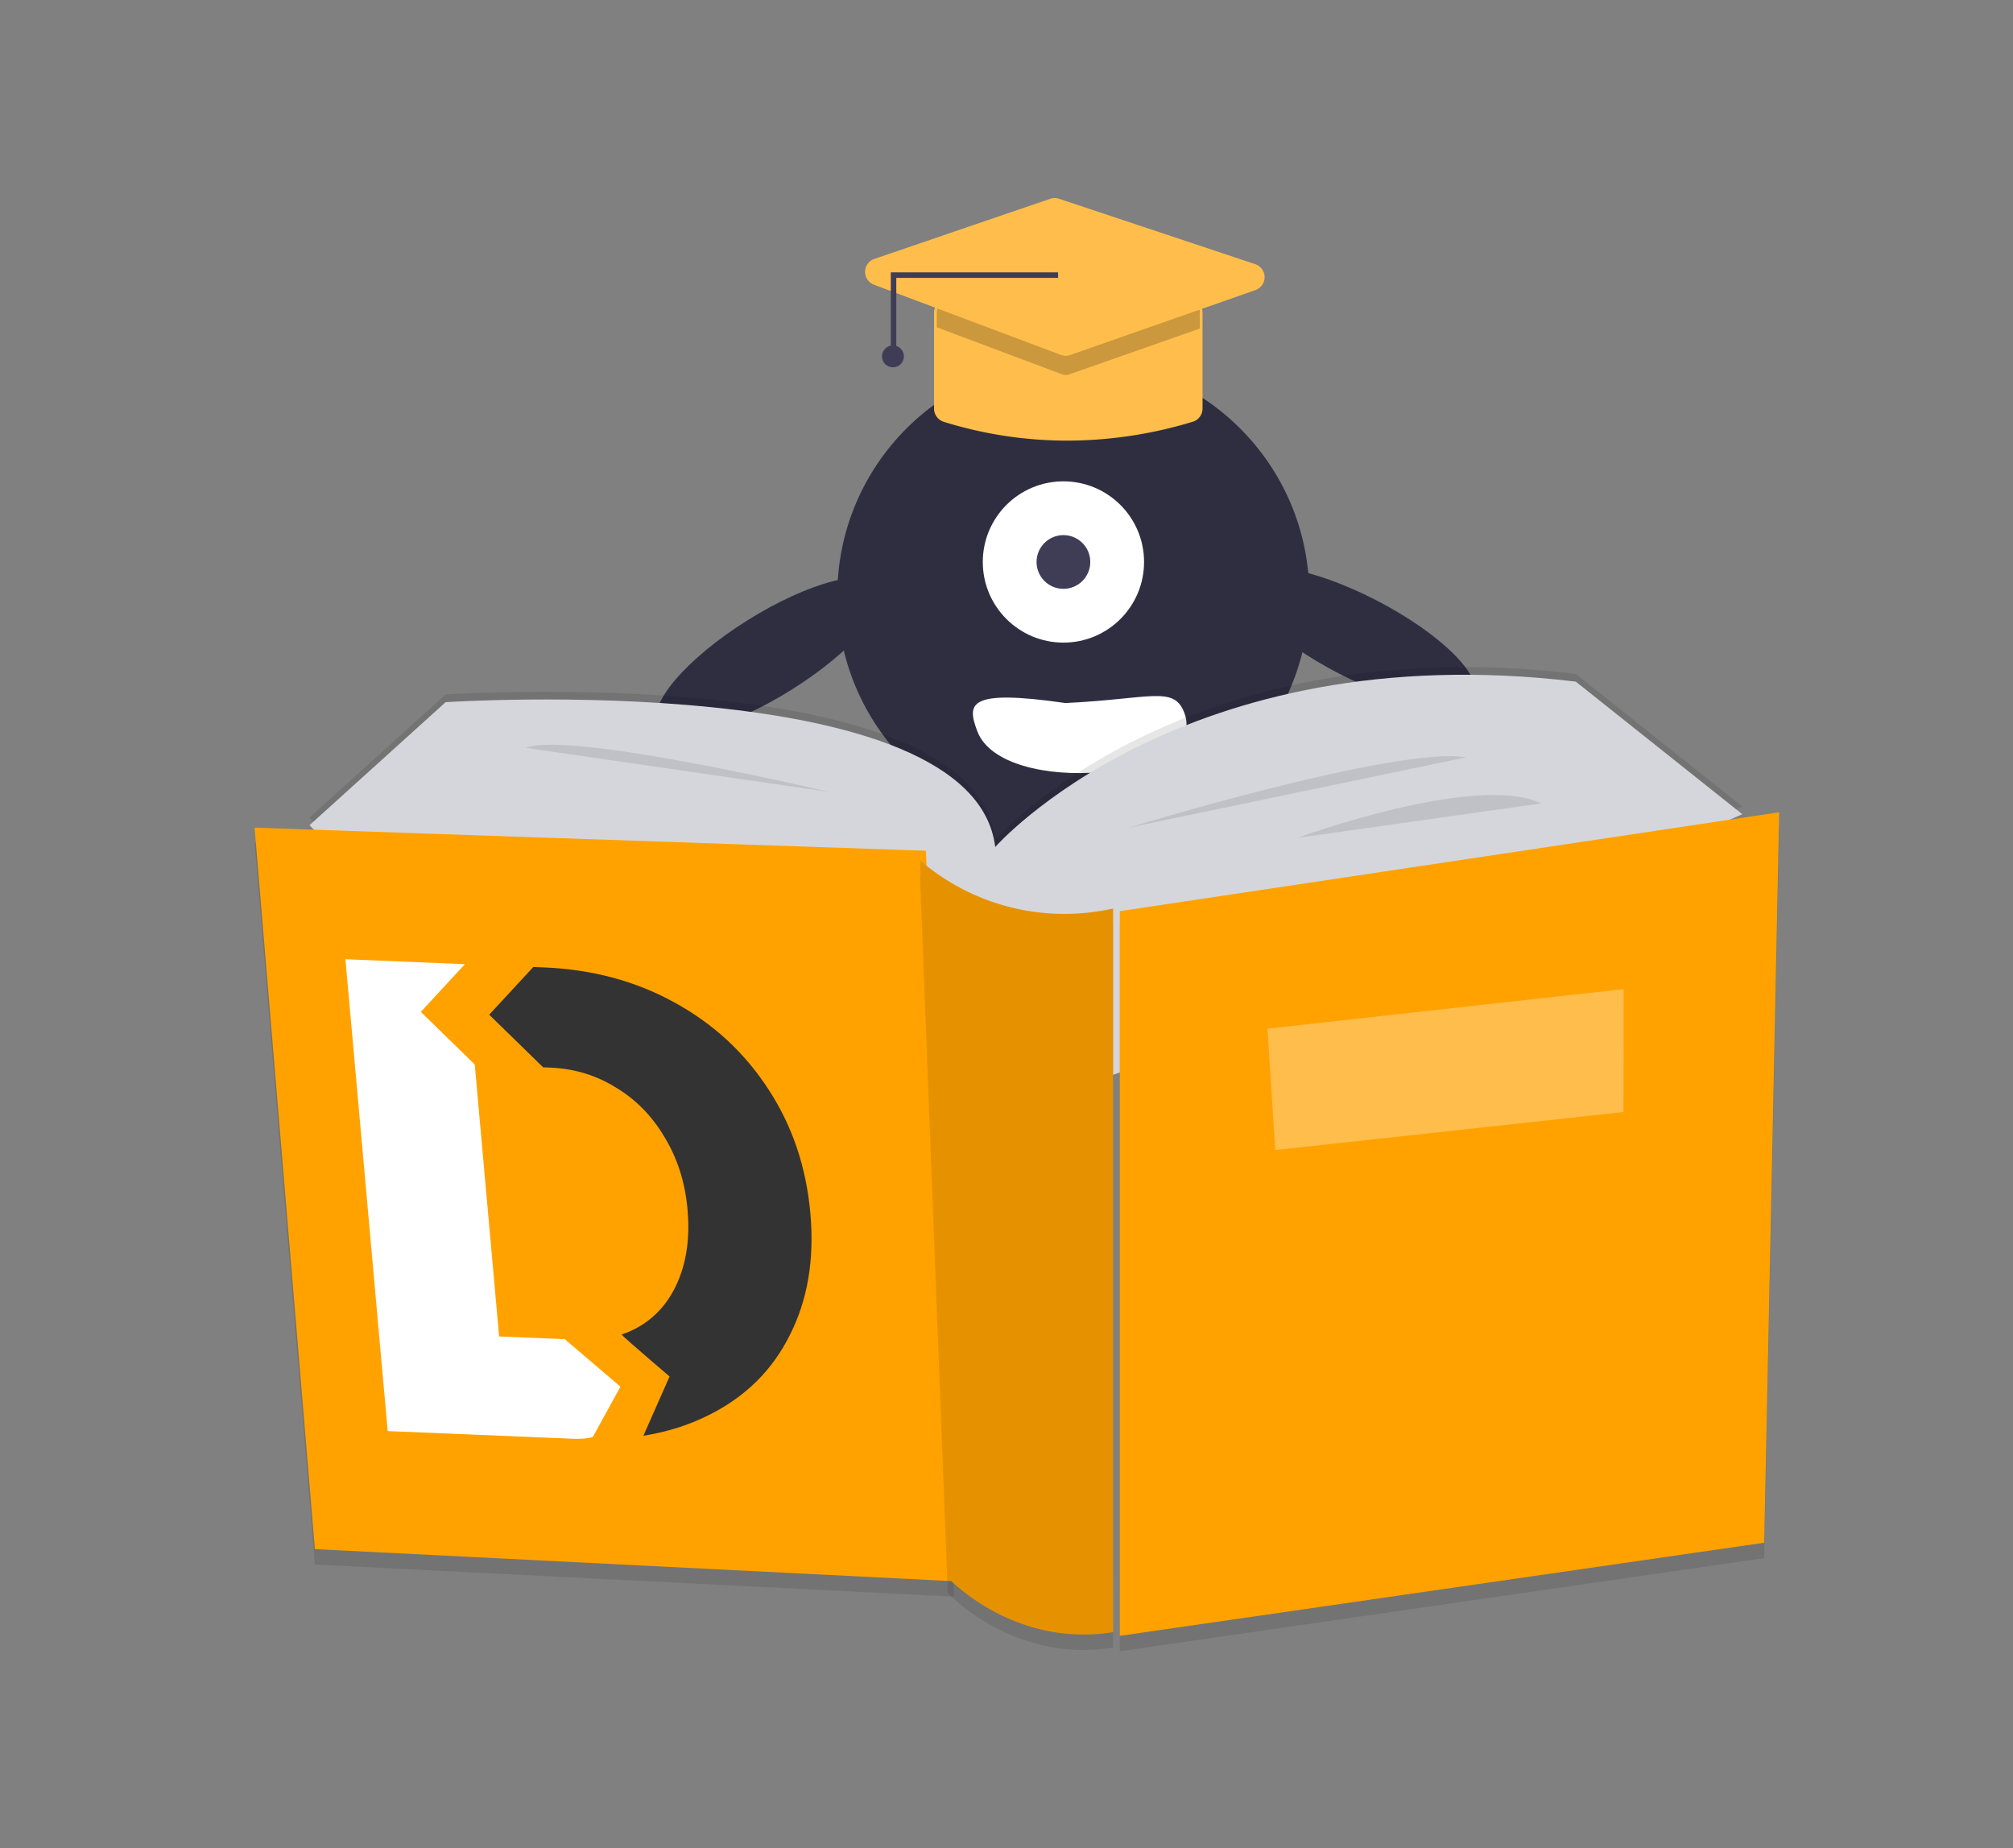 <?xml version="1.0" encoding="UTF-8" standalone="no"?>
<!-- Created with Inkscape (http://www.inkscape.org/) -->

<svg
   width="39.271mm"
   height="36.056mm"
   viewBox="0 0 39.271 36.056"
   version="1.1"
   id="svg24860"
   inkscape:version="1.1.1 (c3084ef, 2021-09-22)"
   sodipodi:docname="academic.svg"
   xmlns:inkscape="http://www.inkscape.org/namespaces/inkscape"
   xmlns:sodipodi="http://sodipodi.sourceforge.net/DTD/sodipodi-0.dtd"
   xmlns="http://www.w3.org/2000/svg"
   xmlns:svg="http://www.w3.org/2000/svg">
  <rect x="0" y="0" width="39.271" height="36.056" fill="#808080" stroke="none"/>
  <sodipodi:namedview
     id="namedview24862"
     pagecolor="#ffffff"
     bordercolor="#666666"
     borderopacity="1.0"
     inkscape:pageshadow="2"
     inkscape:pageopacity="0.0"
     inkscape:pagecheckerboard="0"
     inkscape:document-units="mm"
     showgrid="false"
     inkscape:zoom="3.7293833"
     inkscape:cx="95.324071"
     inkscape:cy="106.58599"
     inkscape:window-width="2560"
     inkscape:window-height="1387"
     inkscape:window-x="0"
     inkscape:window-y="25"
     inkscape:window-maximized="1"
     inkscape:current-layer="layer1" />
  <defs
     id="defs24857" />
  <g
     inkscape:label="Layer 1"
     inkscape:groupmode="layer"
     id="layer1"
     transform="translate(-115.776,-131.994)">
    <g
       id="g3166"
       transform="translate(0.558,0.37)">
      <circle
         cx="136.157"
         cy="143.239"
         r="4.604"
         fill="#2f2e41"
         id="circle11892-0-0"
         style="stroke-width:0.107" />
      <rect
         x="134.06"
         y="146.853"
         width="1.399"
         height="2.506"
         fill="#2f2e41"
         id="rect11894-6-7"
         style="stroke-width:0.107" />
      <rect
         x="136.857"
         y="146.853"
         width="1.399"
         height="2.506"
         fill="#2f2e41"
         id="rect11896-7-6"
         style="stroke-width:0.107" />
      <ellipse
         cx="135.225"
         cy="149.388"
         rx="1.166"
         ry="0.437"
         fill="#2f2e41"
         id="ellipse11898-0-8"
         style="stroke-width:0.107" />
      <ellipse
         cx="138.022"
         cy="149.329"
         rx="1.166"
         ry="0.437"
         fill="#2f2e41"
         id="ellipse11900-7-2"
         style="stroke-width:0.107" />
      <ellipse
         cx="192.013"
         cy="62.945"
         rx="2.554"
         ry="0.802"
         transform="rotate(27.32)"
         fill="#2f2e41"
         id="ellipse11902-3-3"
         style="stroke-width:0.107" />
      <ellipse
         cx="-191.479"
         cy="33.877"
         rx="0.802"
         ry="2.554"
         transform="rotate(-122.013)"
         fill="#2f2e41"
         id="ellipse11904-3-9"
         style="stroke-width:0.107" />
      <circle
         cx="135.964"
         cy="142.587"
         r="1.573"
         fill="#ffffff"
         id="circle11906-2-0"
         style="stroke-width:0.107" />
      <circle
         cx="135.964"
         cy="142.587"
         r="0.524"
         fill="#3f3d56"
         id="circle11908-1-3"
         style="stroke-width:0.107" />
      <path
         d="m 138.324,145.533 c 0.49,1.302 -3.55,1.658 -4.04,0.356 v 0 0 c -0.202,-0.539 -0.197,-0.826 1.72,-0.55 1.668,-0.08 2.118,-0.346 2.32,0.194 z"
         fill="#ffffff"
         id="path11910-4-8"
         style="stroke-width:0.149"
         sodipodi:nodetypes="csccccc" />
      <path
         d="m 136.039,140.22 a 8.133,8.133 0 0 1 -2.412,-0.368 0.27,0.27 0 0 1 -0.187,-0.256 v -1.874 a 0.268,0.268 0 0 1 0.267,-0.267 h 4.704 a 0.268,0.268 0 0 1 0.267,0.267 v 1.873 a 0.268,0.268 0 0 1 -0.19,0.256 8.465,8.465 0 0 1 -2.448,0.369 z"
         fill="#ffa200"
         id="path11916-0-3"
         style="fill:#ffbe4c;fill-opacity:1;stroke-width:0.107" />
      <path
         d="m 138.624,137.721 v 0.313 l -2.545,0.893 a 0.215,0.215 0 0 1 -0.146,-0.002 l -2.439,-0.916 v -0.288 a 0.214,0.214 0 0 1 0.214,-0.214 h 4.704 a 0.214,0.214 0 0 1 0.214,0.214 z"
         opacity="0.2"
         id="path11918-0-1"
         style="stroke-width:0.107" />
      <path
         d="m 136.008,138.564 a 0.268,0.268 0 0 1 -0.094,-0.017 l -3.645,-1.369 a 0.267,0.267 0 0 1 0.007,-0.503 l 3.43,-1.173 a 0.27,0.27 0 0 1 0.171,-8e-4 l 3.828,1.276 a 0.267,0.267 0 0 1 0.004,0.506 l -3.613,1.266 a 0.267,0.267 0 0 1 -0.088,0.015 z"
         fill="#ffa200"
         id="path11920-8-0"
         style="fill:#ffbe4c;fill-opacity:1;stroke-width:0.107" />
      <polygon
         points="154.654,182.5 154.654,183.5 125.154,183.5 125.154,197 124.154,197 124.154,182.5 "
         fill="#3f3d56"
         id="polygon11922-7-0"
         transform="matrix(0.107,0,0,0.107,119.312,117.41)" />
      <circle
         cx="132.638"
         cy="138.576"
         r="0.214"
         fill="#3f3d56"
         id="circle11924-3-8"
         style="stroke-width:0.107" />
      <g
         id="g16731"
         transform="matrix(0.567,0,0,0.567,-108.258,187.305)">
        <path
           d="m 404.787,-70.076 4.683,-4.233 c 0,0 18.158,-1.191 18.91,4.982 0,0 6.437,-7.318 19.976,-5.689 l 5.728,4.561 -15.833,6.948 -15.386,5.337 -11.332,-5.072 z"
           opacity="0.1"
           id="path12678-9"
           style="stroke-width:0.265" />
        <path
           d="m 404.787,-69.811 4.683,-4.233 c 0,0 18.158,-1.191 18.91,4.982 0,0 6.437,-7.318 19.976,-5.689 l 5.728,4.561 -15.833,6.948 -15.386,5.337 -11.332,-5.072 z"
           fill="#d5d6db"
           id="path12680-3"
           style="stroke-width:0.265" />
        <polygon
           points="437.38,204.83 445.21,298.5 528.21,302.67 524.61,209.4 524.54,207.83 "
           opacity="0.1"
           id="polygon12682-9"
           transform="matrix(0.265,0,0,0.265,286.992,-123.477)" />
        <polygon
           points="437.38,202.83 445.21,296.5 528.21,300.67 524.61,207.4 524.54,205.83 "
           fill="#ffa200"
           id="polygon12684-1"
           transform="matrix(0.265,0,0,0.265,286.992,-123.477)" />
        <polygon
           points="549.71,215.67 549.71,309.76 633.38,297.67 635.33,202.83 "
           opacity="0.1"
           id="polygon12686-0"
           transform="matrix(0.265,0,0,0.265,286.992,-123.477)" />
        <polygon
           points="549.71,213.67 549.71,307.76 633.38,295.67 635.33,200.83 "
           fill="#ffa200"
           id="polygon12688-4"
           transform="matrix(0.265,0,0,0.265,286.992,-123.477)" />
        <polygon
           points="568.89,228.93 569.9,244.69 615.11,239.75 615.14,223.79 "
           fill="#ffffff"
           opacity="0.3"
           id="polygon12690-9"
           transform="matrix(0.265,0,0,0.265,286.992,-123.477)" />
        <path
           d="m 432.436,-66.416 a 7.62,7.62 0 0 1 -6.644,-1.656 l 0.955,24.675 c 0,0 2.249,2.434 5.689,1.879 z"
           opacity="0.1"
           id="path12694-0"
           style="stroke-width:0.265" />
        <path
           d="m 432.436,-66.946 a 7.62,7.62 0 0 1 -6.644,-1.656 l 0.955,24.675 c 0,0 2.249,2.434 5.689,1.879 z"
           fill="#ffa200"
           id="path12696-0"
           style="stroke-width:0.265" />
        <path
           d="m 432.436,-66.946 a 7.62,7.62 0 0 1 -6.644,-1.656 l 0.955,24.675 c 0,0 2.249,2.434 5.689,1.879 z"
           opacity="0.1"
           id="path12698-0"
           style="stroke-width:0.265" />
        <path
           d="m 432.965,-69.726 c 0,0 9.215,-2.818 11.618,-2.421"
           opacity="0.1"
           id="path12700-3"
           style="stroke-width:0.265" />
        <path
           d="m 422.657,-70.957 c 0,0 -8.932,-2.117 -10.425,-1.516"
           opacity="0.1"
           id="path12702-2"
           style="stroke-width:0.265" />
        <path
           d="m 438.775,-69.375 c 0,0 6.162,-2.26 8.39,-1.185"
           opacity="0.1"
           id="path12704-8"
           style="stroke-width:0.265" />
      </g>
      <g
         id="g2788"
         transform="matrix(0.338,0.014,0.031,0.346,74.755,101.278)">
        <path
           style="font-style:normal;font-variant:normal;font-weight:bold;font-stretch:normal;font-size:192px;line-height:25px;font-family:Montserrat;-inkscape-font-specification:'Montserrat Bold';text-align:start;letter-spacing:0px;word-spacing:0px;writing-mode:lr-tb;text-anchor:start;display:inline;opacity:1;fill:#333333;fill-opacity:1;stroke:none;stroke-width:0.198px;stroke-linecap:butt;stroke-linejoin:miter;stroke-opacity:1"
           d="m 137.962,136.643 -2.803,2.803 2.852,2.852 h 0.416 c 1.392,0 2.631,0.329 3.719,0.987 1.088,0.633 1.935,1.53 2.543,2.694 0.633,1.164 0.949,2.505 0.949,4.023 0,1.493 -0.291,2.821 -0.873,3.985 -0.582,1.164 -1.392,2.062 -2.429,2.695 -0.371,0.226 -0.763,0.411 -1.173,0.556 0.286,0.305 2.567,2.259 2.567,2.259 l -1.825,3.418 c 1.408,-0.275 2.716,-0.721 3.922,-1.338 2.201,-1.113 3.896,-2.682 5.086,-4.706 1.214,-2.024 1.822,-4.339 1.822,-6.945 0,-2.606 -0.595,-4.908 -1.784,-6.907 -1.189,-2.024 -2.859,-3.593 -5.01,-4.706 -2.125,-1.113 -4.58,-1.67 -7.363,-1.67 z"
           id="path1711-6-2-1-97"
           inkscape:connector-curvature="0"
           sodipodi:nodetypes="cccsccssscccccsccsc"
           inkscape:export-xdpi="299.96201"
           inkscape:export-ydpi="299.96201" />
        <path
           style="font-style:normal;font-variant:normal;font-weight:bold;font-stretch:normal;font-size:192px;line-height:25px;font-family:Montserrat;-inkscape-font-specification:'Montserrat Bold';text-align:start;letter-spacing:0px;word-spacing:0px;writing-mode:lr-tb;text-anchor:start;opacity:1;fill:#ffffff;fill-opacity:1;stroke:none;stroke-width:0.198px;stroke-linecap:butt;stroke-linejoin:miter;stroke-opacity:1"
           d="m 127.118,136.643 v 26.605 c 0,0 9.885,0.003 10.697,0 0.812,-0.003 1.156,-0.148 1.156,-0.148 l 1.861,-2.91 -2.978,-2.558 h -3.79 v -15.333 l -1.323,-1.323 -1.529,-1.529 -8.8e-4,-3.7e-4 c 2.5e-4,1.9e-4 1.408,-1.408 2.803,-2.802 z"
           id="path1711-6-2-1-9-7"
           inkscape:connector-curvature="0"
           sodipodi:nodetypes="cczcccccccccc"
           inkscape:export-xdpi="299.96201"
           inkscape:export-ydpi="299.96201" />
      </g>
    </g>
  </g>
</svg>
